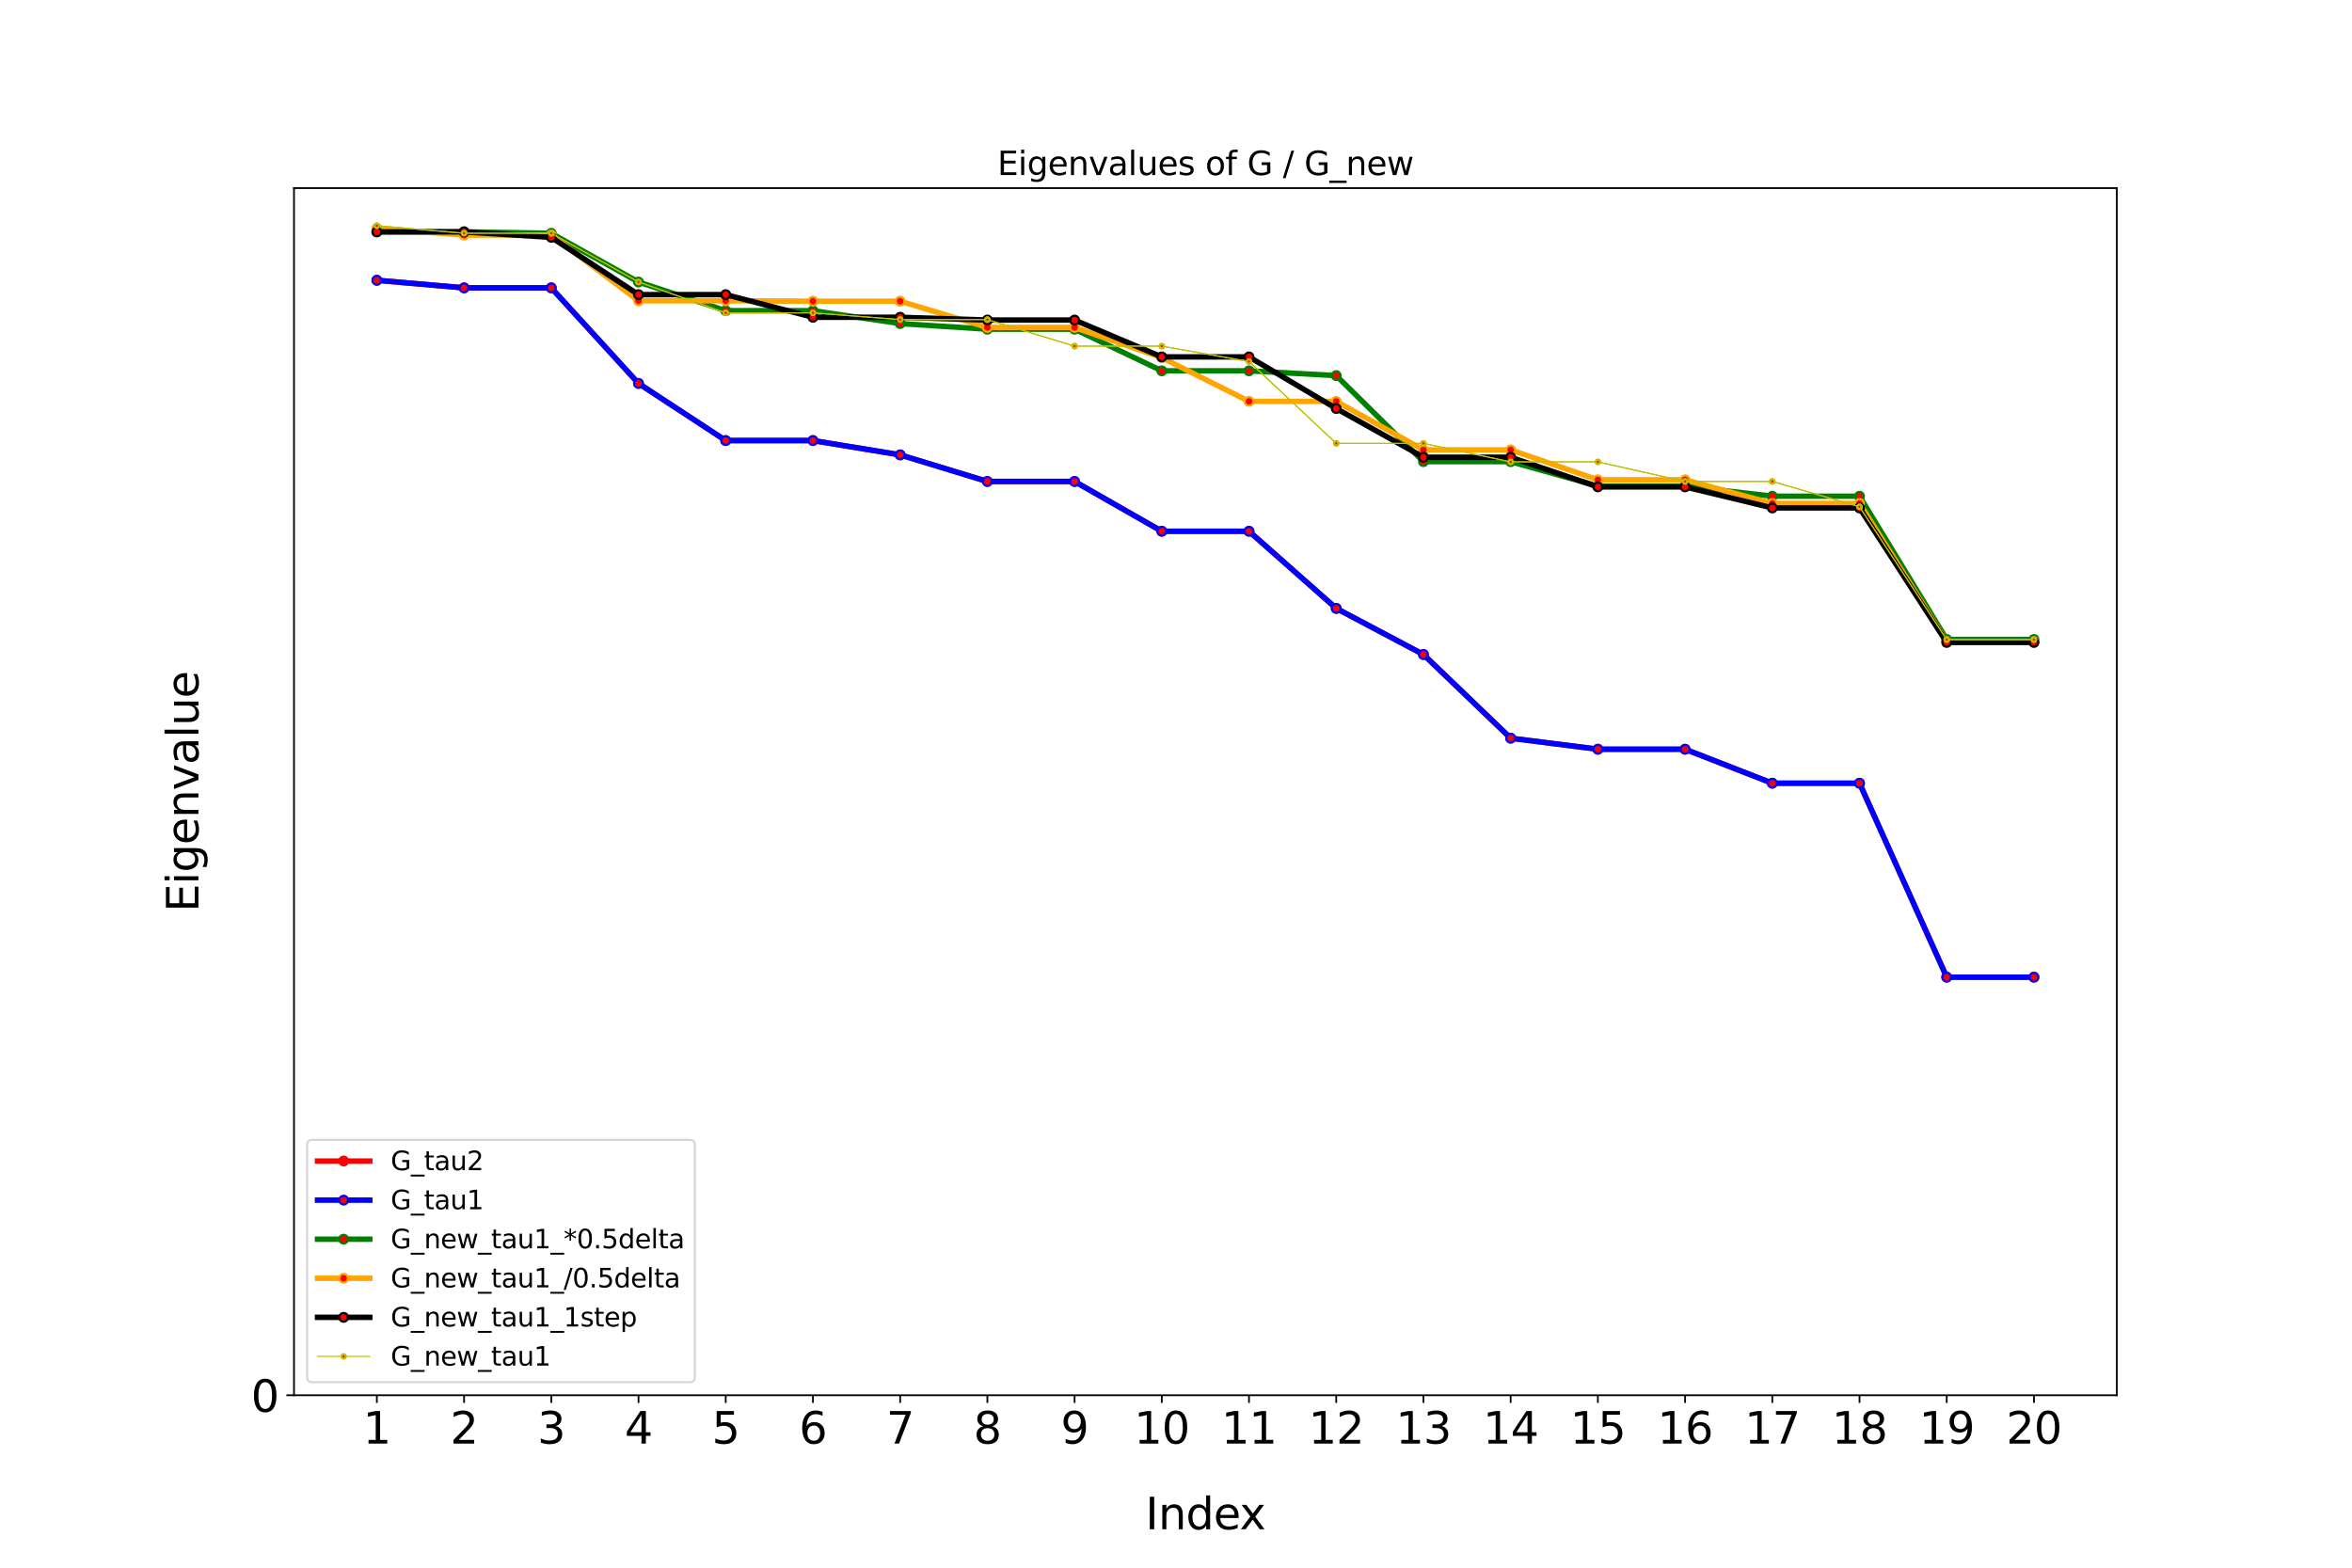 <?xml version="1.0" encoding="utf-8" standalone="no"?>
<!DOCTYPE svg PUBLIC "-//W3C//DTD SVG 1.1//EN"
  "http://www.w3.org/Graphics/SVG/1.1/DTD/svg11.dtd">
<svg xmlns:xlink="http://www.w3.org/1999/xlink" width="1080pt" height="720pt" viewBox="0 0 1080 720" xmlns="http://www.w3.org/2000/svg" version="1.1">
 <defs>
  <style type="text/css">*{stroke-linejoin: round; stroke-linecap: butt}</style>
 </defs>
 <g id="figure_1">
  <g id="patch_1">
   <path d="M 0 720 
L 1080 720 
L 1080 0 
L 0 0 
z
" style="fill: #ffffff"/>
  </g>
  <g id="axes_1">
   <g id="patch_2">
    <path d="M 135 640.8 
L 972 640.8 
L 972 86.4 
L 135 86.4 
z
" style="fill: #ffffff"/>
   </g>
   <g id="matplotlib.axis_1">
    <g id="xtick_1">
     <g id="line2d_1">
      <defs>
       <path id="mf10f085586" d="M 0 0 
L 0 3.5 
" style="stroke: #000000; stroke-width: 0.8"/>
      </defs>
      <g>
       <use xlink:href="#mf10f085586" x="173.045" y="640.8" style="stroke: #000000; stroke-width: 0.8"/>
      </g>
     </g>
     <g id="text_1">
      <!-- 1 -->
      <g transform="translate(166.683 662.997) scale(0.2 -0.2)">
       <defs>
        <path id="DejaVuSans-31" d="M 794 531 
L 1825 531 
L 1825 4091 
L 703 3866 
L 703 4441 
L 1819 4666 
L 2450 4666 
L 2450 531 
L 3481 531 
L 3481 0 
L 794 0 
L 794 531 
z
" transform="scale(0.016)"/>
       </defs>
       <use xlink:href="#DejaVuSans-31"/>
      </g>
     </g>
    </g>
    <g id="xtick_2">
     <g id="line2d_2">
      <g>
       <use xlink:href="#mf10f085586" x="213.093" y="640.8" style="stroke: #000000; stroke-width: 0.8"/>
      </g>
     </g>
     <g id="text_2">
      <!-- 2 -->
      <g transform="translate(206.731 662.997) scale(0.2 -0.2)">
       <defs>
        <path id="DejaVuSans-32" d="M 1228 531 
L 3431 531 
L 3431 0 
L 469 0 
L 469 531 
Q 828 903 1448 1529 
Q 2069 2156 2228 2338 
Q 2531 2678 2651 2914 
Q 2772 3150 2772 3378 
Q 2772 3750 2511 3984 
Q 2250 4219 1831 4219 
Q 1534 4219 1204 4116 
Q 875 4013 500 3803 
L 500 4441 
Q 881 4594 1212 4672 
Q 1544 4750 1819 4750 
Q 2544 4750 2975 4387 
Q 3406 4025 3406 3419 
Q 3406 3131 3298 2873 
Q 3191 2616 2906 2266 
Q 2828 2175 2409 1742 
Q 1991 1309 1228 531 
z
" transform="scale(0.016)"/>
       </defs>
       <use xlink:href="#DejaVuSans-32"/>
      </g>
     </g>
    </g>
    <g id="xtick_3">
     <g id="line2d_3">
      <g>
       <use xlink:href="#mf10f085586" x="253.141" y="640.8" style="stroke: #000000; stroke-width: 0.8"/>
      </g>
     </g>
     <g id="text_3">
      <!-- 3 -->
      <g transform="translate(246.779 662.997) scale(0.2 -0.2)">
       <defs>
        <path id="DejaVuSans-33" d="M 2597 2516 
Q 3050 2419 3304 2112 
Q 3559 1806 3559 1356 
Q 3559 666 3084 287 
Q 2609 -91 1734 -91 
Q 1441 -91 1130 -33 
Q 819 25 488 141 
L 488 750 
Q 750 597 1062 519 
Q 1375 441 1716 441 
Q 2309 441 2620 675 
Q 2931 909 2931 1356 
Q 2931 1769 2642 2001 
Q 2353 2234 1838 2234 
L 1294 2234 
L 1294 2753 
L 1863 2753 
Q 2328 2753 2575 2939 
Q 2822 3125 2822 3475 
Q 2822 3834 2567 4026 
Q 2313 4219 1838 4219 
Q 1578 4219 1281 4162 
Q 984 4106 628 3988 
L 628 4550 
Q 988 4650 1302 4700 
Q 1616 4750 1894 4750 
Q 2613 4750 3031 4423 
Q 3450 4097 3450 3541 
Q 3450 3153 3228 2886 
Q 3006 2619 2597 2516 
z
" transform="scale(0.016)"/>
       </defs>
       <use xlink:href="#DejaVuSans-33"/>
      </g>
     </g>
    </g>
    <g id="xtick_4">
     <g id="line2d_4">
      <g>
       <use xlink:href="#mf10f085586" x="293.189" y="640.8" style="stroke: #000000; stroke-width: 0.8"/>
      </g>
     </g>
     <g id="text_4">
      <!-- 4 -->
      <g transform="translate(286.826 662.997) scale(0.2 -0.2)">
       <defs>
        <path id="DejaVuSans-34" d="M 2419 4116 
L 825 1625 
L 2419 1625 
L 2419 4116 
z
M 2253 4666 
L 3047 4666 
L 3047 1625 
L 3713 1625 
L 3713 1100 
L 3047 1100 
L 3047 0 
L 2419 0 
L 2419 1100 
L 313 1100 
L 313 1709 
L 2253 4666 
z
" transform="scale(0.016)"/>
       </defs>
       <use xlink:href="#DejaVuSans-34"/>
      </g>
     </g>
    </g>
    <g id="xtick_5">
     <g id="line2d_5">
      <g>
       <use xlink:href="#mf10f085586" x="333.237" y="640.8" style="stroke: #000000; stroke-width: 0.8"/>
      </g>
     </g>
     <g id="text_5">
      <!-- 5 -->
      <g transform="translate(326.874 662.997) scale(0.2 -0.2)">
       <defs>
        <path id="DejaVuSans-35" d="M 691 4666 
L 3169 4666 
L 3169 4134 
L 1269 4134 
L 1269 2991 
Q 1406 3038 1543 3061 
Q 1681 3084 1819 3084 
Q 2600 3084 3056 2656 
Q 3513 2228 3513 1497 
Q 3513 744 3044 326 
Q 2575 -91 1722 -91 
Q 1428 -91 1123 -41 
Q 819 9 494 109 
L 494 744 
Q 775 591 1075 516 
Q 1375 441 1709 441 
Q 2250 441 2565 725 
Q 2881 1009 2881 1497 
Q 2881 1984 2565 2268 
Q 2250 2553 1709 2553 
Q 1456 2553 1204 2497 
Q 953 2441 691 2322 
L 691 4666 
z
" transform="scale(0.016)"/>
       </defs>
       <use xlink:href="#DejaVuSans-35"/>
      </g>
     </g>
    </g>
    <g id="xtick_6">
     <g id="line2d_6">
      <g>
       <use xlink:href="#mf10f085586" x="373.285" y="640.8" style="stroke: #000000; stroke-width: 0.8"/>
      </g>
     </g>
     <g id="text_6">
      <!-- 6 -->
      <g transform="translate(366.922 662.997) scale(0.2 -0.2)">
       <defs>
        <path id="DejaVuSans-36" d="M 2113 2584 
Q 1688 2584 1439 2293 
Q 1191 2003 1191 1497 
Q 1191 994 1439 701 
Q 1688 409 2113 409 
Q 2538 409 2786 701 
Q 3034 994 3034 1497 
Q 3034 2003 2786 2293 
Q 2538 2584 2113 2584 
z
M 3366 4563 
L 3366 3988 
Q 3128 4100 2886 4159 
Q 2644 4219 2406 4219 
Q 1781 4219 1451 3797 
Q 1122 3375 1075 2522 
Q 1259 2794 1537 2939 
Q 1816 3084 2150 3084 
Q 2853 3084 3261 2657 
Q 3669 2231 3669 1497 
Q 3669 778 3244 343 
Q 2819 -91 2113 -91 
Q 1303 -91 875 529 
Q 447 1150 447 2328 
Q 447 3434 972 4092 
Q 1497 4750 2381 4750 
Q 2619 4750 2861 4703 
Q 3103 4656 3366 4563 
z
" transform="scale(0.016)"/>
       </defs>
       <use xlink:href="#DejaVuSans-36"/>
      </g>
     </g>
    </g>
    <g id="xtick_7">
     <g id="line2d_7">
      <g>
       <use xlink:href="#mf10f085586" x="413.333" y="640.8" style="stroke: #000000; stroke-width: 0.8"/>
      </g>
     </g>
     <g id="text_7">
      <!-- 7 -->
      <g transform="translate(406.97 662.997) scale(0.2 -0.2)">
       <defs>
        <path id="DejaVuSans-37" d="M 525 4666 
L 3525 4666 
L 3525 4397 
L 1831 0 
L 1172 0 
L 2766 4134 
L 525 4134 
L 525 4666 
z
" transform="scale(0.016)"/>
       </defs>
       <use xlink:href="#DejaVuSans-37"/>
      </g>
     </g>
    </g>
    <g id="xtick_8">
     <g id="line2d_8">
      <g>
       <use xlink:href="#mf10f085586" x="453.38" y="640.8" style="stroke: #000000; stroke-width: 0.8"/>
      </g>
     </g>
     <g id="text_8">
      <!-- 8 -->
      <g transform="translate(447.018 662.997) scale(0.2 -0.2)">
       <defs>
        <path id="DejaVuSans-38" d="M 2034 2216 
Q 1584 2216 1326 1975 
Q 1069 1734 1069 1313 
Q 1069 891 1326 650 
Q 1584 409 2034 409 
Q 2484 409 2743 651 
Q 3003 894 3003 1313 
Q 3003 1734 2745 1975 
Q 2488 2216 2034 2216 
z
M 1403 2484 
Q 997 2584 770 2862 
Q 544 3141 544 3541 
Q 544 4100 942 4425 
Q 1341 4750 2034 4750 
Q 2731 4750 3128 4425 
Q 3525 4100 3525 3541 
Q 3525 3141 3298 2862 
Q 3072 2584 2669 2484 
Q 3125 2378 3379 2068 
Q 3634 1759 3634 1313 
Q 3634 634 3220 271 
Q 2806 -91 2034 -91 
Q 1263 -91 848 271 
Q 434 634 434 1313 
Q 434 1759 690 2068 
Q 947 2378 1403 2484 
z
M 1172 3481 
Q 1172 3119 1398 2916 
Q 1625 2713 2034 2713 
Q 2441 2713 2670 2916 
Q 2900 3119 2900 3481 
Q 2900 3844 2670 4047 
Q 2441 4250 2034 4250 
Q 1625 4250 1398 4047 
Q 1172 3844 1172 3481 
z
" transform="scale(0.016)"/>
       </defs>
       <use xlink:href="#DejaVuSans-38"/>
      </g>
     </g>
    </g>
    <g id="xtick_9">
     <g id="line2d_9">
      <g>
       <use xlink:href="#mf10f085586" x="493.428" y="640.8" style="stroke: #000000; stroke-width: 0.8"/>
      </g>
     </g>
     <g id="text_9">
      <!-- 9 -->
      <g transform="translate(487.066 662.997) scale(0.2 -0.2)">
       <defs>
        <path id="DejaVuSans-39" d="M 703 97 
L 703 672 
Q 941 559 1184 500 
Q 1428 441 1663 441 
Q 2288 441 2617 861 
Q 2947 1281 2994 2138 
Q 2813 1869 2534 1725 
Q 2256 1581 1919 1581 
Q 1219 1581 811 2004 
Q 403 2428 403 3163 
Q 403 3881 828 4315 
Q 1253 4750 1959 4750 
Q 2769 4750 3195 4129 
Q 3622 3509 3622 2328 
Q 3622 1225 3098 567 
Q 2575 -91 1691 -91 
Q 1453 -91 1209 -44 
Q 966 3 703 97 
z
M 1959 2075 
Q 2384 2075 2632 2365 
Q 2881 2656 2881 3163 
Q 2881 3666 2632 3958 
Q 2384 4250 1959 4250 
Q 1534 4250 1286 3958 
Q 1038 3666 1038 3163 
Q 1038 2656 1286 2365 
Q 1534 2075 1959 2075 
z
" transform="scale(0.016)"/>
       </defs>
       <use xlink:href="#DejaVuSans-39"/>
      </g>
     </g>
    </g>
    <g id="xtick_10">
     <g id="line2d_10">
      <g>
       <use xlink:href="#mf10f085586" x="533.476" y="640.8" style="stroke: #000000; stroke-width: 0.8"/>
      </g>
     </g>
     <g id="text_10">
      <!-- 10 -->
      <g transform="translate(520.751 662.997) scale(0.2 -0.2)">
       <defs>
        <path id="DejaVuSans-30" d="M 2034 4250 
Q 1547 4250 1301 3770 
Q 1056 3291 1056 2328 
Q 1056 1369 1301 889 
Q 1547 409 2034 409 
Q 2525 409 2770 889 
Q 3016 1369 3016 2328 
Q 3016 3291 2770 3770 
Q 2525 4250 2034 4250 
z
M 2034 4750 
Q 2819 4750 3233 4129 
Q 3647 3509 3647 2328 
Q 3647 1150 3233 529 
Q 2819 -91 2034 -91 
Q 1250 -91 836 529 
Q 422 1150 422 2328 
Q 422 3509 836 4129 
Q 1250 4750 2034 4750 
z
" transform="scale(0.016)"/>
       </defs>
       <use xlink:href="#DejaVuSans-31"/>
       <use xlink:href="#DejaVuSans-30" x="63.623"/>
      </g>
     </g>
    </g>
    <g id="xtick_11">
     <g id="line2d_11">
      <g>
       <use xlink:href="#mf10f085586" x="573.524" y="640.8" style="stroke: #000000; stroke-width: 0.8"/>
      </g>
     </g>
     <g id="text_11">
      <!-- 11 -->
      <g transform="translate(560.799 662.997) scale(0.2 -0.2)">
       <use xlink:href="#DejaVuSans-31"/>
       <use xlink:href="#DejaVuSans-31" x="63.623"/>
      </g>
     </g>
    </g>
    <g id="xtick_12">
     <g id="line2d_12">
      <g>
       <use xlink:href="#mf10f085586" x="613.572" y="640.8" style="stroke: #000000; stroke-width: 0.8"/>
      </g>
     </g>
     <g id="text_12">
      <!-- 12 -->
      <g transform="translate(600.847 662.997) scale(0.2 -0.2)">
       <use xlink:href="#DejaVuSans-31"/>
       <use xlink:href="#DejaVuSans-32" x="63.623"/>
      </g>
     </g>
    </g>
    <g id="xtick_13">
     <g id="line2d_13">
      <g>
       <use xlink:href="#mf10f085586" x="653.62" y="640.8" style="stroke: #000000; stroke-width: 0.8"/>
      </g>
     </g>
     <g id="text_13">
      <!-- 13 -->
      <g transform="translate(640.895 662.997) scale(0.2 -0.2)">
       <use xlink:href="#DejaVuSans-31"/>
       <use xlink:href="#DejaVuSans-33" x="63.623"/>
      </g>
     </g>
    </g>
    <g id="xtick_14">
     <g id="line2d_14">
      <g>
       <use xlink:href="#mf10f085586" x="693.667" y="640.8" style="stroke: #000000; stroke-width: 0.8"/>
      </g>
     </g>
     <g id="text_14">
      <!-- 14 -->
      <g transform="translate(680.942 662.997) scale(0.2 -0.2)">
       <use xlink:href="#DejaVuSans-31"/>
       <use xlink:href="#DejaVuSans-34" x="63.623"/>
      </g>
     </g>
    </g>
    <g id="xtick_15">
     <g id="line2d_15">
      <g>
       <use xlink:href="#mf10f085586" x="733.715" y="640.8" style="stroke: #000000; stroke-width: 0.8"/>
      </g>
     </g>
     <g id="text_15">
      <!-- 15 -->
      <g transform="translate(720.99 662.997) scale(0.2 -0.2)">
       <use xlink:href="#DejaVuSans-31"/>
       <use xlink:href="#DejaVuSans-35" x="63.623"/>
      </g>
     </g>
    </g>
    <g id="xtick_16">
     <g id="line2d_16">
      <g>
       <use xlink:href="#mf10f085586" x="773.763" y="640.8" style="stroke: #000000; stroke-width: 0.8"/>
      </g>
     </g>
     <g id="text_16">
      <!-- 16 -->
      <g transform="translate(761.038 662.997) scale(0.2 -0.2)">
       <use xlink:href="#DejaVuSans-31"/>
       <use xlink:href="#DejaVuSans-36" x="63.623"/>
      </g>
     </g>
    </g>
    <g id="xtick_17">
     <g id="line2d_17">
      <g>
       <use xlink:href="#mf10f085586" x="813.811" y="640.8" style="stroke: #000000; stroke-width: 0.8"/>
      </g>
     </g>
     <g id="text_17">
      <!-- 17 -->
      <g transform="translate(801.086 662.997) scale(0.2 -0.2)">
       <use xlink:href="#DejaVuSans-31"/>
       <use xlink:href="#DejaVuSans-37" x="63.623"/>
      </g>
     </g>
    </g>
    <g id="xtick_18">
     <g id="line2d_18">
      <g>
       <use xlink:href="#mf10f085586" x="853.859" y="640.8" style="stroke: #000000; stroke-width: 0.8"/>
      </g>
     </g>
     <g id="text_18">
      <!-- 18 -->
      <g transform="translate(841.134 662.997) scale(0.2 -0.2)">
       <use xlink:href="#DejaVuSans-31"/>
       <use xlink:href="#DejaVuSans-38" x="63.623"/>
      </g>
     </g>
    </g>
    <g id="xtick_19">
     <g id="line2d_19">
      <g>
       <use xlink:href="#mf10f085586" x="893.907" y="640.8" style="stroke: #000000; stroke-width: 0.8"/>
      </g>
     </g>
     <g id="text_19">
      <!-- 19 -->
      <g transform="translate(881.182 662.997) scale(0.2 -0.2)">
       <use xlink:href="#DejaVuSans-31"/>
       <use xlink:href="#DejaVuSans-39" x="63.623"/>
      </g>
     </g>
    </g>
    <g id="xtick_20">
     <g id="line2d_20">
      <g>
       <use xlink:href="#mf10f085586" x="933.955" y="640.8" style="stroke: #000000; stroke-width: 0.8"/>
      </g>
     </g>
     <g id="text_20">
      <!-- 20 -->
      <g transform="translate(921.23 662.997) scale(0.2 -0.2)">
       <use xlink:href="#DejaVuSans-32"/>
       <use xlink:href="#DejaVuSans-30" x="63.623"/>
      </g>
     </g>
    </g>
    <g id="text_21">
     <!-- Index -->
     <g transform="translate(525.967 702.353) scale(0.2 -0.2)">
      <defs>
       <path id="DejaVuSans-49" d="M 628 4666 
L 1259 4666 
L 1259 0 
L 628 0 
L 628 4666 
z
" transform="scale(0.016)"/>
       <path id="DejaVuSans-6e" d="M 3513 2113 
L 3513 0 
L 2938 0 
L 2938 2094 
Q 2938 2591 2744 2837 
Q 2550 3084 2163 3084 
Q 1697 3084 1428 2787 
Q 1159 2491 1159 1978 
L 1159 0 
L 581 0 
L 581 3500 
L 1159 3500 
L 1159 2956 
Q 1366 3272 1645 3428 
Q 1925 3584 2291 3584 
Q 2894 3584 3203 3211 
Q 3513 2838 3513 2113 
z
" transform="scale(0.016)"/>
       <path id="DejaVuSans-64" d="M 2906 2969 
L 2906 4863 
L 3481 4863 
L 3481 0 
L 2906 0 
L 2906 525 
Q 2725 213 2448 61 
Q 2172 -91 1784 -91 
Q 1150 -91 751 415 
Q 353 922 353 1747 
Q 353 2572 751 3078 
Q 1150 3584 1784 3584 
Q 2172 3584 2448 3432 
Q 2725 3281 2906 2969 
z
M 947 1747 
Q 947 1113 1208 752 
Q 1469 391 1925 391 
Q 2381 391 2643 752 
Q 2906 1113 2906 1747 
Q 2906 2381 2643 2742 
Q 2381 3103 1925 3103 
Q 1469 3103 1208 2742 
Q 947 2381 947 1747 
z
" transform="scale(0.016)"/>
       <path id="DejaVuSans-65" d="M 3597 1894 
L 3597 1613 
L 953 1613 
Q 991 1019 1311 708 
Q 1631 397 2203 397 
Q 2534 397 2845 478 
Q 3156 559 3463 722 
L 3463 178 
Q 3153 47 2828 -22 
Q 2503 -91 2169 -91 
Q 1331 -91 842 396 
Q 353 884 353 1716 
Q 353 2575 817 3079 
Q 1281 3584 2069 3584 
Q 2775 3584 3186 3129 
Q 3597 2675 3597 1894 
z
M 3022 2063 
Q 3016 2534 2758 2815 
Q 2500 3097 2075 3097 
Q 1594 3097 1305 2825 
Q 1016 2553 972 2059 
L 3022 2063 
z
" transform="scale(0.016)"/>
       <path id="DejaVuSans-78" d="M 3513 3500 
L 2247 1797 
L 3578 0 
L 2900 0 
L 1881 1375 
L 863 0 
L 184 0 
L 1544 1831 
L 300 3500 
L 978 3500 
L 1906 2253 
L 2834 3500 
L 3513 3500 
z
" transform="scale(0.016)"/>
      </defs>
      <use xlink:href="#DejaVuSans-49"/>
      <use xlink:href="#DejaVuSans-6e" x="29.492"/>
      <use xlink:href="#DejaVuSans-64" x="92.871"/>
      <use xlink:href="#DejaVuSans-65" x="156.348"/>
      <use xlink:href="#DejaVuSans-78" x="216.121"/>
     </g>
    </g>
   </g>
   <g id="matplotlib.axis_2">
    <g id="ytick_1">
     <g id="line2d_21">
      <defs>
       <path id="m5470f0fba8" d="M 0 0 
L -3.5 0 
" style="stroke: #000000; stroke-width: 0.8"/>
      </defs>
      <g>
       <use xlink:href="#m5470f0fba8" x="135" y="640.8" style="stroke: #000000; stroke-width: 0.8"/>
      </g>
     </g>
     <g id="text_22">
      <!-- 0 -->
      <g transform="translate(115.275 648.398) scale(0.2 -0.2)">
       <use xlink:href="#DejaVuSans-30"/>
      </g>
     </g>
    </g>
    <g id="text_23">
     <!-- Eigenvalue -->
     <g transform="translate(91.116 418.852) rotate(-90) scale(0.2 -0.2)">
      <defs>
       <path id="DejaVuSans-45" d="M 628 4666 
L 3578 4666 
L 3578 4134 
L 1259 4134 
L 1259 2753 
L 3481 2753 
L 3481 2222 
L 1259 2222 
L 1259 531 
L 3634 531 
L 3634 0 
L 628 0 
L 628 4666 
z
" transform="scale(0.016)"/>
       <path id="DejaVuSans-69" d="M 603 3500 
L 1178 3500 
L 1178 0 
L 603 0 
L 603 3500 
z
M 603 4863 
L 1178 4863 
L 1178 4134 
L 603 4134 
L 603 4863 
z
" transform="scale(0.016)"/>
       <path id="DejaVuSans-67" d="M 2906 1791 
Q 2906 2416 2648 2759 
Q 2391 3103 1925 3103 
Q 1463 3103 1205 2759 
Q 947 2416 947 1791 
Q 947 1169 1205 825 
Q 1463 481 1925 481 
Q 2391 481 2648 825 
Q 2906 1169 2906 1791 
z
M 3481 434 
Q 3481 -459 3084 -895 
Q 2688 -1331 1869 -1331 
Q 1566 -1331 1297 -1286 
Q 1028 -1241 775 -1147 
L 775 -588 
Q 1028 -725 1275 -790 
Q 1522 -856 1778 -856 
Q 2344 -856 2625 -561 
Q 2906 -266 2906 331 
L 2906 616 
Q 2728 306 2450 153 
Q 2172 0 1784 0 
Q 1141 0 747 490 
Q 353 981 353 1791 
Q 353 2603 747 3093 
Q 1141 3584 1784 3584 
Q 2172 3584 2450 3431 
Q 2728 3278 2906 2969 
L 2906 3500 
L 3481 3500 
L 3481 434 
z
" transform="scale(0.016)"/>
       <path id="DejaVuSans-76" d="M 191 3500 
L 800 3500 
L 1894 563 
L 2988 3500 
L 3597 3500 
L 2284 0 
L 1503 0 
L 191 3500 
z
" transform="scale(0.016)"/>
       <path id="DejaVuSans-61" d="M 2194 1759 
Q 1497 1759 1228 1600 
Q 959 1441 959 1056 
Q 959 750 1161 570 
Q 1363 391 1709 391 
Q 2188 391 2477 730 
Q 2766 1069 2766 1631 
L 2766 1759 
L 2194 1759 
z
M 3341 1997 
L 3341 0 
L 2766 0 
L 2766 531 
Q 2569 213 2275 61 
Q 1981 -91 1556 -91 
Q 1019 -91 701 211 
Q 384 513 384 1019 
Q 384 1609 779 1909 
Q 1175 2209 1959 2209 
L 2766 2209 
L 2766 2266 
Q 2766 2663 2505 2880 
Q 2244 3097 1772 3097 
Q 1472 3097 1187 3025 
Q 903 2953 641 2809 
L 641 3341 
Q 956 3463 1253 3523 
Q 1550 3584 1831 3584 
Q 2591 3584 2966 3190 
Q 3341 2797 3341 1997 
z
" transform="scale(0.016)"/>
       <path id="DejaVuSans-6c" d="M 603 4863 
L 1178 4863 
L 1178 0 
L 603 0 
L 603 4863 
z
" transform="scale(0.016)"/>
       <path id="DejaVuSans-75" d="M 544 1381 
L 544 3500 
L 1119 3500 
L 1119 1403 
Q 1119 906 1312 657 
Q 1506 409 1894 409 
Q 2359 409 2629 706 
Q 2900 1003 2900 1516 
L 2900 3500 
L 3475 3500 
L 3475 0 
L 2900 0 
L 2900 538 
Q 2691 219 2414 64 
Q 2138 -91 1772 -91 
Q 1169 -91 856 284 
Q 544 659 544 1381 
z
M 1991 3584 
L 1991 3584 
z
" transform="scale(0.016)"/>
      </defs>
      <use xlink:href="#DejaVuSans-45"/>
      <use xlink:href="#DejaVuSans-69" x="63.184"/>
      <use xlink:href="#DejaVuSans-67" x="90.967"/>
      <use xlink:href="#DejaVuSans-65" x="154.443"/>
      <use xlink:href="#DejaVuSans-6e" x="215.967"/>
      <use xlink:href="#DejaVuSans-76" x="279.346"/>
      <use xlink:href="#DejaVuSans-61" x="338.525"/>
      <use xlink:href="#DejaVuSans-6c" x="399.805"/>
      <use xlink:href="#DejaVuSans-75" x="427.588"/>
      <use xlink:href="#DejaVuSans-65" x="490.967"/>
     </g>
    </g>
   </g>
   <g id="line2d_22">
    <path d="M 173.045 128.726 
L 213.093 132.208 
L 253.141 132.208 
L 293.189 176.089 
L 333.237 202.337 
L 373.285 202.337 
L 413.333 208.912 
L 453.38 221.123 
L 493.428 221.123 
L 533.476 243.992 
L 573.524 243.992 
L 613.572 279.415 
L 653.62 300.588 
L 693.667 339.025 
L 733.715 344.101 
L 773.763 344.101 
L 813.811 359.711 
L 853.859 359.711 
L 893.907 448.792 
L 933.955 448.792 
" clip-path="url(#p941b8d2e1e)" style="fill: none; stroke: #ff0000; stroke-width: 2.5; stroke-linecap: square"/>
    <defs>
     <path id="mb91a849baa" d="M 0 2 
C 0.53 2 1.039 1.789 1.414 1.414 
C 1.789 1.039 2 0.53 2 0 
C 2 -0.53 1.789 -1.039 1.414 -1.414 
C 1.039 -1.789 0.53 -2 0 -2 
C -0.53 -2 -1.039 -1.789 -1.414 -1.414 
C -1.789 -1.039 -2 -0.53 -2 0 
C -2 0.53 -1.789 1.039 -1.414 1.414 
C -1.039 1.789 -0.53 2 0 2 
z
" style="stroke: #ff0000"/>
    </defs>
    <g clip-path="url(#p941b8d2e1e)">
     <use xlink:href="#mb91a849baa" x="173.045" y="128.726" style="fill: #ff0000; stroke: #ff0000"/>
     <use xlink:href="#mb91a849baa" x="213.093" y="132.208" style="fill: #ff0000; stroke: #ff0000"/>
     <use xlink:href="#mb91a849baa" x="253.141" y="132.208" style="fill: #ff0000; stroke: #ff0000"/>
     <use xlink:href="#mb91a849baa" x="293.189" y="176.089" style="fill: #ff0000; stroke: #ff0000"/>
     <use xlink:href="#mb91a849baa" x="333.237" y="202.337" style="fill: #ff0000; stroke: #ff0000"/>
     <use xlink:href="#mb91a849baa" x="373.285" y="202.337" style="fill: #ff0000; stroke: #ff0000"/>
     <use xlink:href="#mb91a849baa" x="413.333" y="208.912" style="fill: #ff0000; stroke: #ff0000"/>
     <use xlink:href="#mb91a849baa" x="453.38" y="221.123" style="fill: #ff0000; stroke: #ff0000"/>
     <use xlink:href="#mb91a849baa" x="493.428" y="221.123" style="fill: #ff0000; stroke: #ff0000"/>
     <use xlink:href="#mb91a849baa" x="533.476" y="243.992" style="fill: #ff0000; stroke: #ff0000"/>
     <use xlink:href="#mb91a849baa" x="573.524" y="243.992" style="fill: #ff0000; stroke: #ff0000"/>
     <use xlink:href="#mb91a849baa" x="613.572" y="279.415" style="fill: #ff0000; stroke: #ff0000"/>
     <use xlink:href="#mb91a849baa" x="653.62" y="300.588" style="fill: #ff0000; stroke: #ff0000"/>
     <use xlink:href="#mb91a849baa" x="693.667" y="339.025" style="fill: #ff0000; stroke: #ff0000"/>
     <use xlink:href="#mb91a849baa" x="733.715" y="344.101" style="fill: #ff0000; stroke: #ff0000"/>
     <use xlink:href="#mb91a849baa" x="773.763" y="344.101" style="fill: #ff0000; stroke: #ff0000"/>
     <use xlink:href="#mb91a849baa" x="813.811" y="359.711" style="fill: #ff0000; stroke: #ff0000"/>
     <use xlink:href="#mb91a849baa" x="853.859" y="359.711" style="fill: #ff0000; stroke: #ff0000"/>
     <use xlink:href="#mb91a849baa" x="893.907" y="448.792" style="fill: #ff0000; stroke: #ff0000"/>
     <use xlink:href="#mb91a849baa" x="933.955" y="448.792" style="fill: #ff0000; stroke: #ff0000"/>
    </g>
   </g>
   <g id="line2d_23">
    <path d="M 173.045 128.726 
L 213.093 132.208 
L 253.141 132.208 
L 293.189 176.089 
L 333.237 202.337 
L 373.285 202.337 
L 413.333 208.912 
L 453.38 221.123 
L 493.428 221.123 
L 533.476 243.992 
L 573.524 243.992 
L 613.572 279.415 
L 653.62 300.588 
L 693.667 339.025 
L 733.715 344.101 
L 773.763 344.101 
L 813.811 359.711 
L 853.859 359.711 
L 893.907 448.792 
L 933.955 448.792 
" clip-path="url(#p941b8d2e1e)" style="fill: none; stroke: #0000ff; stroke-width: 2.5; stroke-linecap: square"/>
    <defs>
     <path id="m57f999bb8f" d="M 0 2 
C 0.53 2 1.039 1.789 1.414 1.414 
C 1.789 1.039 2 0.53 2 0 
C 2 -0.53 1.789 -1.039 1.414 -1.414 
C 1.039 -1.789 0.53 -2 0 -2 
C -0.53 -2 -1.039 -1.789 -1.414 -1.414 
C -1.789 -1.039 -2 -0.53 -2 0 
C -2 0.53 -1.789 1.039 -1.414 1.414 
C -1.039 1.789 -0.53 2 0 2 
z
" style="stroke: #0000ff"/>
    </defs>
    <g clip-path="url(#p941b8d2e1e)">
     <use xlink:href="#m57f999bb8f" x="173.045" y="128.726" style="fill: #ff0000; stroke: #0000ff"/>
     <use xlink:href="#m57f999bb8f" x="213.093" y="132.208" style="fill: #ff0000; stroke: #0000ff"/>
     <use xlink:href="#m57f999bb8f" x="253.141" y="132.208" style="fill: #ff0000; stroke: #0000ff"/>
     <use xlink:href="#m57f999bb8f" x="293.189" y="176.089" style="fill: #ff0000; stroke: #0000ff"/>
     <use xlink:href="#m57f999bb8f" x="333.237" y="202.337" style="fill: #ff0000; stroke: #0000ff"/>
     <use xlink:href="#m57f999bb8f" x="373.285" y="202.337" style="fill: #ff0000; stroke: #0000ff"/>
     <use xlink:href="#m57f999bb8f" x="413.333" y="208.912" style="fill: #ff0000; stroke: #0000ff"/>
     <use xlink:href="#m57f999bb8f" x="453.38" y="221.123" style="fill: #ff0000; stroke: #0000ff"/>
     <use xlink:href="#m57f999bb8f" x="493.428" y="221.123" style="fill: #ff0000; stroke: #0000ff"/>
     <use xlink:href="#m57f999bb8f" x="533.476" y="243.992" style="fill: #ff0000; stroke: #0000ff"/>
     <use xlink:href="#m57f999bb8f" x="573.524" y="243.992" style="fill: #ff0000; stroke: #0000ff"/>
     <use xlink:href="#m57f999bb8f" x="613.572" y="279.415" style="fill: #ff0000; stroke: #0000ff"/>
     <use xlink:href="#m57f999bb8f" x="653.62" y="300.588" style="fill: #ff0000; stroke: #0000ff"/>
     <use xlink:href="#m57f999bb8f" x="693.667" y="339.025" style="fill: #ff0000; stroke: #0000ff"/>
     <use xlink:href="#m57f999bb8f" x="733.715" y="344.101" style="fill: #ff0000; stroke: #0000ff"/>
     <use xlink:href="#m57f999bb8f" x="773.763" y="344.101" style="fill: #ff0000; stroke: #0000ff"/>
     <use xlink:href="#m57f999bb8f" x="813.811" y="359.711" style="fill: #ff0000; stroke: #0000ff"/>
     <use xlink:href="#m57f999bb8f" x="853.859" y="359.711" style="fill: #ff0000; stroke: #0000ff"/>
     <use xlink:href="#m57f999bb8f" x="893.907" y="448.792" style="fill: #ff0000; stroke: #0000ff"/>
     <use xlink:href="#m57f999bb8f" x="933.955" y="448.792" style="fill: #ff0000; stroke: #0000ff"/>
    </g>
   </g>
   <g id="line2d_24">
    <path d="M 173.045 106.459 
L 213.093 106.459 
L 253.141 107.15 
L 293.189 129.526 
L 333.237 142.679 
L 373.285 142.679 
L 413.333 148.614 
L 453.38 151.188 
L 493.428 151.188 
L 533.476 170.318 
L 573.524 170.318 
L 613.572 172.504 
L 653.62 212.028 
L 693.667 212.028 
L 733.715 223.239 
L 773.763 223.239 
L 813.811 227.894 
L 853.859 227.894 
L 893.907 293.679 
L 933.955 293.679 
" clip-path="url(#p941b8d2e1e)" style="fill: none; stroke: #008000; stroke-width: 2.5; stroke-linecap: square"/>
    <defs>
     <path id="ma10398f0bc" d="M 0 2 
C 0.53 2 1.039 1.789 1.414 1.414 
C 1.789 1.039 2 0.53 2 0 
C 2 -0.53 1.789 -1.039 1.414 -1.414 
C 1.039 -1.789 0.53 -2 0 -2 
C -0.53 -2 -1.039 -1.789 -1.414 -1.414 
C -1.789 -1.039 -2 -0.53 -2 0 
C -2 0.53 -1.789 1.039 -1.414 1.414 
C -1.039 1.789 -0.53 2 0 2 
z
" style="stroke: #008000"/>
    </defs>
    <g clip-path="url(#p941b8d2e1e)">
     <use xlink:href="#ma10398f0bc" x="173.045" y="106.459" style="fill: #ff0000; stroke: #008000"/>
     <use xlink:href="#ma10398f0bc" x="213.093" y="106.459" style="fill: #ff0000; stroke: #008000"/>
     <use xlink:href="#ma10398f0bc" x="253.141" y="107.15" style="fill: #ff0000; stroke: #008000"/>
     <use xlink:href="#ma10398f0bc" x="293.189" y="129.526" style="fill: #ff0000; stroke: #008000"/>
     <use xlink:href="#ma10398f0bc" x="333.237" y="142.679" style="fill: #ff0000; stroke: #008000"/>
     <use xlink:href="#ma10398f0bc" x="373.285" y="142.679" style="fill: #ff0000; stroke: #008000"/>
     <use xlink:href="#ma10398f0bc" x="413.333" y="148.614" style="fill: #ff0000; stroke: #008000"/>
     <use xlink:href="#ma10398f0bc" x="453.38" y="151.188" style="fill: #ff0000; stroke: #008000"/>
     <use xlink:href="#ma10398f0bc" x="493.428" y="151.188" style="fill: #ff0000; stroke: #008000"/>
     <use xlink:href="#ma10398f0bc" x="533.476" y="170.318" style="fill: #ff0000; stroke: #008000"/>
     <use xlink:href="#ma10398f0bc" x="573.524" y="170.318" style="fill: #ff0000; stroke: #008000"/>
     <use xlink:href="#ma10398f0bc" x="613.572" y="172.504" style="fill: #ff0000; stroke: #008000"/>
     <use xlink:href="#ma10398f0bc" x="653.62" y="212.028" style="fill: #ff0000; stroke: #008000"/>
     <use xlink:href="#ma10398f0bc" x="693.667" y="212.028" style="fill: #ff0000; stroke: #008000"/>
     <use xlink:href="#ma10398f0bc" x="733.715" y="223.239" style="fill: #ff0000; stroke: #008000"/>
     <use xlink:href="#ma10398f0bc" x="773.763" y="223.239" style="fill: #ff0000; stroke: #008000"/>
     <use xlink:href="#ma10398f0bc" x="813.811" y="227.894" style="fill: #ff0000; stroke: #008000"/>
     <use xlink:href="#ma10398f0bc" x="853.859" y="227.894" style="fill: #ff0000; stroke: #008000"/>
     <use xlink:href="#ma10398f0bc" x="893.907" y="293.679" style="fill: #ff0000; stroke: #008000"/>
     <use xlink:href="#ma10398f0bc" x="933.955" y="293.679" style="fill: #ff0000; stroke: #008000"/>
    </g>
   </g>
   <g id="line2d_25">
    <path d="M 173.045 104.878 
L 213.093 107.954 
L 253.141 107.954 
L 293.189 138.145 
L 333.237 138.145 
L 373.285 138.325 
L 413.333 138.325 
L 453.38 150.386 
L 493.428 150.386 
L 533.476 164.262 
L 573.524 184.339 
L 613.572 184.339 
L 653.62 206.615 
L 693.667 206.615 
L 733.715 220.366 
L 773.763 220.366 
L 813.811 231.222 
L 853.859 231.222 
L 893.907 294.745 
L 933.955 294.745 
" clip-path="url(#p941b8d2e1e)" style="fill: none; stroke: #ffa500; stroke-width: 2.5; stroke-linecap: square"/>
    <defs>
     <path id="m59594387f2" d="M 0 2 
C 0.53 2 1.039 1.789 1.414 1.414 
C 1.789 1.039 2 0.53 2 0 
C 2 -0.53 1.789 -1.039 1.414 -1.414 
C 1.039 -1.789 0.53 -2 0 -2 
C -0.53 -2 -1.039 -1.789 -1.414 -1.414 
C -1.789 -1.039 -2 -0.53 -2 0 
C -2 0.53 -1.789 1.039 -1.414 1.414 
C -1.039 1.789 -0.53 2 0 2 
z
" style="stroke: #ffa500"/>
    </defs>
    <g clip-path="url(#p941b8d2e1e)">
     <use xlink:href="#m59594387f2" x="173.045" y="104.878" style="fill: #ff0000; stroke: #ffa500"/>
     <use xlink:href="#m59594387f2" x="213.093" y="107.954" style="fill: #ff0000; stroke: #ffa500"/>
     <use xlink:href="#m59594387f2" x="253.141" y="107.954" style="fill: #ff0000; stroke: #ffa500"/>
     <use xlink:href="#m59594387f2" x="293.189" y="138.145" style="fill: #ff0000; stroke: #ffa500"/>
     <use xlink:href="#m59594387f2" x="333.237" y="138.145" style="fill: #ff0000; stroke: #ffa500"/>
     <use xlink:href="#m59594387f2" x="373.285" y="138.325" style="fill: #ff0000; stroke: #ffa500"/>
     <use xlink:href="#m59594387f2" x="413.333" y="138.325" style="fill: #ff0000; stroke: #ffa500"/>
     <use xlink:href="#m59594387f2" x="453.38" y="150.386" style="fill: #ff0000; stroke: #ffa500"/>
     <use xlink:href="#m59594387f2" x="493.428" y="150.386" style="fill: #ff0000; stroke: #ffa500"/>
     <use xlink:href="#m59594387f2" x="533.476" y="164.262" style="fill: #ff0000; stroke: #ffa500"/>
     <use xlink:href="#m59594387f2" x="573.524" y="184.339" style="fill: #ff0000; stroke: #ffa500"/>
     <use xlink:href="#m59594387f2" x="613.572" y="184.339" style="fill: #ff0000; stroke: #ffa500"/>
     <use xlink:href="#m59594387f2" x="653.62" y="206.615" style="fill: #ff0000; stroke: #ffa500"/>
     <use xlink:href="#m59594387f2" x="693.667" y="206.615" style="fill: #ff0000; stroke: #ffa500"/>
     <use xlink:href="#m59594387f2" x="733.715" y="220.366" style="fill: #ff0000; stroke: #ffa500"/>
     <use xlink:href="#m59594387f2" x="773.763" y="220.366" style="fill: #ff0000; stroke: #ffa500"/>
     <use xlink:href="#m59594387f2" x="813.811" y="231.222" style="fill: #ff0000; stroke: #ffa500"/>
     <use xlink:href="#m59594387f2" x="853.859" y="231.222" style="fill: #ff0000; stroke: #ffa500"/>
     <use xlink:href="#m59594387f2" x="893.907" y="294.745" style="fill: #ff0000; stroke: #ffa500"/>
     <use xlink:href="#m59594387f2" x="933.955" y="294.745" style="fill: #ff0000; stroke: #ffa500"/>
    </g>
   </g>
   <g id="line2d_26">
    <path d="M 173.045 106.496 
L 213.093 106.496 
L 253.141 109.011 
L 293.189 135.31 
L 333.237 135.31 
L 373.285 145.718 
L 413.333 145.718 
L 453.38 146.986 
L 493.428 146.986 
L 533.476 163.917 
L 573.524 163.917 
L 613.572 187.615 
L 653.62 209.988 
L 693.667 209.988 
L 733.715 223.607 
L 773.763 223.607 
L 813.811 233.279 
L 853.859 233.279 
L 893.907 295.057 
L 933.955 295.057 
" clip-path="url(#p941b8d2e1e)" style="fill: none; stroke: #000000; stroke-width: 2.5; stroke-linecap: square"/>
    <defs>
     <path id="m7bc6a52add" d="M 0 2 
C 0.53 2 1.039 1.789 1.414 1.414 
C 1.789 1.039 2 0.53 2 0 
C 2 -0.53 1.789 -1.039 1.414 -1.414 
C 1.039 -1.789 0.53 -2 0 -2 
C -0.53 -2 -1.039 -1.789 -1.414 -1.414 
C -1.789 -1.039 -2 -0.53 -2 0 
C -2 0.53 -1.789 1.039 -1.414 1.414 
C -1.039 1.789 -0.53 2 0 2 
z
" style="stroke: #000000"/>
    </defs>
    <g clip-path="url(#p941b8d2e1e)">
     <use xlink:href="#m7bc6a52add" x="173.045" y="106.496" style="fill: #ff0000; stroke: #000000"/>
     <use xlink:href="#m7bc6a52add" x="213.093" y="106.496" style="fill: #ff0000; stroke: #000000"/>
     <use xlink:href="#m7bc6a52add" x="253.141" y="109.011" style="fill: #ff0000; stroke: #000000"/>
     <use xlink:href="#m7bc6a52add" x="293.189" y="135.31" style="fill: #ff0000; stroke: #000000"/>
     <use xlink:href="#m7bc6a52add" x="333.237" y="135.31" style="fill: #ff0000; stroke: #000000"/>
     <use xlink:href="#m7bc6a52add" x="373.285" y="145.718" style="fill: #ff0000; stroke: #000000"/>
     <use xlink:href="#m7bc6a52add" x="413.333" y="145.718" style="fill: #ff0000; stroke: #000000"/>
     <use xlink:href="#m7bc6a52add" x="453.38" y="146.986" style="fill: #ff0000; stroke: #000000"/>
     <use xlink:href="#m7bc6a52add" x="493.428" y="146.986" style="fill: #ff0000; stroke: #000000"/>
     <use xlink:href="#m7bc6a52add" x="533.476" y="163.917" style="fill: #ff0000; stroke: #000000"/>
     <use xlink:href="#m7bc6a52add" x="573.524" y="163.917" style="fill: #ff0000; stroke: #000000"/>
     <use xlink:href="#m7bc6a52add" x="613.572" y="187.615" style="fill: #ff0000; stroke: #000000"/>
     <use xlink:href="#m7bc6a52add" x="653.62" y="209.988" style="fill: #ff0000; stroke: #000000"/>
     <use xlink:href="#m7bc6a52add" x="693.667" y="209.988" style="fill: #ff0000; stroke: #000000"/>
     <use xlink:href="#m7bc6a52add" x="733.715" y="223.607" style="fill: #ff0000; stroke: #000000"/>
     <use xlink:href="#m7bc6a52add" x="773.763" y="223.607" style="fill: #ff0000; stroke: #000000"/>
     <use xlink:href="#m7bc6a52add" x="813.811" y="233.279" style="fill: #ff0000; stroke: #000000"/>
     <use xlink:href="#m7bc6a52add" x="853.859" y="233.279" style="fill: #ff0000; stroke: #000000"/>
     <use xlink:href="#m7bc6a52add" x="893.907" y="295.057" style="fill: #ff0000; stroke: #000000"/>
     <use xlink:href="#m7bc6a52add" x="933.955" y="295.057" style="fill: #ff0000; stroke: #000000"/>
    </g>
   </g>
   <g id="line2d_27">
    <path d="M 173.045 103.657 
L 213.093 107.129 
L 253.141 107.129 
L 293.189 129.506 
L 333.237 143.688 
L 373.285 143.688 
L 413.333 146.785 
L 453.38 146.785 
L 493.428 158.971 
L 533.476 158.971 
L 573.524 166.055 
L 613.572 203.627 
L 653.62 203.627 
L 693.667 212.133 
L 733.715 212.133 
L 773.763 221.12 
L 813.811 221.12 
L 853.859 232.749 
L 893.907 293.761 
L 933.955 293.761 
" clip-path="url(#p941b8d2e1e)" style="fill: none; stroke: #bfbf00; stroke-width: 0.5; stroke-linecap: square"/>
    <defs>
     <path id="mab1b1a6346" d="M 0 1 
C 0.265 1 0.52 0.895 0.707 0.707 
C 0.895 0.52 1 0.265 1 0 
C 1 -0.265 0.895 -0.52 0.707 -0.707 
C 0.52 -0.895 0.265 -1 0 -1 
C -0.265 -1 -0.52 -0.895 -0.707 -0.707 
C -0.895 -0.52 -1 -0.265 -1 0 
C -1 0.265 -0.895 0.52 -0.707 0.707 
C -0.52 0.895 -0.265 1 0 1 
z
" style="stroke: #bfbf00"/>
    </defs>
    <g clip-path="url(#p941b8d2e1e)">
     <use xlink:href="#mab1b1a6346" x="173.045" y="103.657" style="fill: #ff0000; stroke: #bfbf00"/>
     <use xlink:href="#mab1b1a6346" x="213.093" y="107.129" style="fill: #ff0000; stroke: #bfbf00"/>
     <use xlink:href="#mab1b1a6346" x="253.141" y="107.129" style="fill: #ff0000; stroke: #bfbf00"/>
     <use xlink:href="#mab1b1a6346" x="293.189" y="129.506" style="fill: #ff0000; stroke: #bfbf00"/>
     <use xlink:href="#mab1b1a6346" x="333.237" y="143.688" style="fill: #ff0000; stroke: #bfbf00"/>
     <use xlink:href="#mab1b1a6346" x="373.285" y="143.688" style="fill: #ff0000; stroke: #bfbf00"/>
     <use xlink:href="#mab1b1a6346" x="413.333" y="146.785" style="fill: #ff0000; stroke: #bfbf00"/>
     <use xlink:href="#mab1b1a6346" x="453.38" y="146.785" style="fill: #ff0000; stroke: #bfbf00"/>
     <use xlink:href="#mab1b1a6346" x="493.428" y="158.971" style="fill: #ff0000; stroke: #bfbf00"/>
     <use xlink:href="#mab1b1a6346" x="533.476" y="158.971" style="fill: #ff0000; stroke: #bfbf00"/>
     <use xlink:href="#mab1b1a6346" x="573.524" y="166.055" style="fill: #ff0000; stroke: #bfbf00"/>
     <use xlink:href="#mab1b1a6346" x="613.572" y="203.627" style="fill: #ff0000; stroke: #bfbf00"/>
     <use xlink:href="#mab1b1a6346" x="653.62" y="203.627" style="fill: #ff0000; stroke: #bfbf00"/>
     <use xlink:href="#mab1b1a6346" x="693.667" y="212.133" style="fill: #ff0000; stroke: #bfbf00"/>
     <use xlink:href="#mab1b1a6346" x="733.715" y="212.133" style="fill: #ff0000; stroke: #bfbf00"/>
     <use xlink:href="#mab1b1a6346" x="773.763" y="221.12" style="fill: #ff0000; stroke: #bfbf00"/>
     <use xlink:href="#mab1b1a6346" x="813.811" y="221.12" style="fill: #ff0000; stroke: #bfbf00"/>
     <use xlink:href="#mab1b1a6346" x="853.859" y="232.749" style="fill: #ff0000; stroke: #bfbf00"/>
     <use xlink:href="#mab1b1a6346" x="893.907" y="293.761" style="fill: #ff0000; stroke: #bfbf00"/>
     <use xlink:href="#mab1b1a6346" x="933.955" y="293.761" style="fill: #ff0000; stroke: #bfbf00"/>
    </g>
   </g>
   <g id="line2d_28">
    <path d="M 173.045 103.657 
L 213.093 107.129 
L 253.141 107.129 
L 293.189 129.506 
L 333.237 143.688 
L 373.285 143.688 
L 413.333 146.785 
L 453.38 146.785 
L 493.428 158.971 
L 533.476 158.971 
L 573.524 166.055 
L 613.572 203.627 
L 653.62 203.627 
L 693.667 212.133 
L 733.715 212.133 
L 773.763 221.12 
L 813.811 221.12 
L 853.859 232.749 
L 893.907 293.761 
L 933.955 293.761 
" clip-path="url(#p941b8d2e1e)" style="fill: none; stroke: #bfbf00; stroke-width: 0.5; stroke-linecap: square"/>
    <g clip-path="url(#p941b8d2e1e)">
     <use xlink:href="#mab1b1a6346" x="173.045" y="103.657" style="fill: #ff0000; stroke: #bfbf00"/>
     <use xlink:href="#mab1b1a6346" x="213.093" y="107.129" style="fill: #ff0000; stroke: #bfbf00"/>
     <use xlink:href="#mab1b1a6346" x="253.141" y="107.129" style="fill: #ff0000; stroke: #bfbf00"/>
     <use xlink:href="#mab1b1a6346" x="293.189" y="129.506" style="fill: #ff0000; stroke: #bfbf00"/>
     <use xlink:href="#mab1b1a6346" x="333.237" y="143.688" style="fill: #ff0000; stroke: #bfbf00"/>
     <use xlink:href="#mab1b1a6346" x="373.285" y="143.688" style="fill: #ff0000; stroke: #bfbf00"/>
     <use xlink:href="#mab1b1a6346" x="413.333" y="146.785" style="fill: #ff0000; stroke: #bfbf00"/>
     <use xlink:href="#mab1b1a6346" x="453.38" y="146.785" style="fill: #ff0000; stroke: #bfbf00"/>
     <use xlink:href="#mab1b1a6346" x="493.428" y="158.971" style="fill: #ff0000; stroke: #bfbf00"/>
     <use xlink:href="#mab1b1a6346" x="533.476" y="158.971" style="fill: #ff0000; stroke: #bfbf00"/>
     <use xlink:href="#mab1b1a6346" x="573.524" y="166.055" style="fill: #ff0000; stroke: #bfbf00"/>
     <use xlink:href="#mab1b1a6346" x="613.572" y="203.627" style="fill: #ff0000; stroke: #bfbf00"/>
     <use xlink:href="#mab1b1a6346" x="653.62" y="203.627" style="fill: #ff0000; stroke: #bfbf00"/>
     <use xlink:href="#mab1b1a6346" x="693.667" y="212.133" style="fill: #ff0000; stroke: #bfbf00"/>
     <use xlink:href="#mab1b1a6346" x="733.715" y="212.133" style="fill: #ff0000; stroke: #bfbf00"/>
     <use xlink:href="#mab1b1a6346" x="773.763" y="221.12" style="fill: #ff0000; stroke: #bfbf00"/>
     <use xlink:href="#mab1b1a6346" x="813.811" y="221.12" style="fill: #ff0000; stroke: #bfbf00"/>
     <use xlink:href="#mab1b1a6346" x="853.859" y="232.749" style="fill: #ff0000; stroke: #bfbf00"/>
     <use xlink:href="#mab1b1a6346" x="893.907" y="293.761" style="fill: #ff0000; stroke: #bfbf00"/>
     <use xlink:href="#mab1b1a6346" x="933.955" y="293.761" style="fill: #ff0000; stroke: #bfbf00"/>
    </g>
   </g>
   <g id="patch_3">
    <path d="M 135 640.8 
L 135 86.4 
" style="fill: none; stroke: #000000; stroke-width: 0.8; stroke-linejoin: miter; stroke-linecap: square"/>
   </g>
   <g id="patch_4">
    <path d="M 972 640.8 
L 972 86.4 
" style="fill: none; stroke: #000000; stroke-width: 0.8; stroke-linejoin: miter; stroke-linecap: square"/>
   </g>
   <g id="patch_5">
    <path d="M 135 640.8 
L 972 640.8 
" style="fill: none; stroke: #000000; stroke-width: 0.8; stroke-linejoin: miter; stroke-linecap: square"/>
   </g>
   <g id="patch_6">
    <path d="M 135 86.4 
L 972 86.4 
" style="fill: none; stroke: #000000; stroke-width: 0.8; stroke-linejoin: miter; stroke-linecap: square"/>
   </g>
   <g id="text_24">
    <!-- Eigenvalues of G / G_new -->
    <g transform="translate(457.99 80.4) scale(0.15 -0.15)">
     <defs>
      <path id="DejaVuSans-73" d="M 2834 3397 
L 2834 2853 
Q 2591 2978 2328 3040 
Q 2066 3103 1784 3103 
Q 1356 3103 1142 2972 
Q 928 2841 928 2578 
Q 928 2378 1081 2264 
Q 1234 2150 1697 2047 
L 1894 2003 
Q 2506 1872 2764 1633 
Q 3022 1394 3022 966 
Q 3022 478 2636 193 
Q 2250 -91 1575 -91 
Q 1294 -91 989 -36 
Q 684 19 347 128 
L 347 722 
Q 666 556 975 473 
Q 1284 391 1588 391 
Q 1994 391 2212 530 
Q 2431 669 2431 922 
Q 2431 1156 2273 1281 
Q 2116 1406 1581 1522 
L 1381 1569 
Q 847 1681 609 1914 
Q 372 2147 372 2553 
Q 372 3047 722 3315 
Q 1072 3584 1716 3584 
Q 2034 3584 2315 3537 
Q 2597 3491 2834 3397 
z
" transform="scale(0.016)"/>
      <path id="DejaVuSans-20" transform="scale(0.016)"/>
      <path id="DejaVuSans-6f" d="M 1959 3097 
Q 1497 3097 1228 2736 
Q 959 2375 959 1747 
Q 959 1119 1226 758 
Q 1494 397 1959 397 
Q 2419 397 2687 759 
Q 2956 1122 2956 1747 
Q 2956 2369 2687 2733 
Q 2419 3097 1959 3097 
z
M 1959 3584 
Q 2709 3584 3137 3096 
Q 3566 2609 3566 1747 
Q 3566 888 3137 398 
Q 2709 -91 1959 -91 
Q 1206 -91 779 398 
Q 353 888 353 1747 
Q 353 2609 779 3096 
Q 1206 3584 1959 3584 
z
" transform="scale(0.016)"/>
      <path id="DejaVuSans-66" d="M 2375 4863 
L 2375 4384 
L 1825 4384 
Q 1516 4384 1395 4259 
Q 1275 4134 1275 3809 
L 1275 3500 
L 2222 3500 
L 2222 3053 
L 1275 3053 
L 1275 0 
L 697 0 
L 697 3053 
L 147 3053 
L 147 3500 
L 697 3500 
L 697 3744 
Q 697 4328 969 4595 
Q 1241 4863 1831 4863 
L 2375 4863 
z
" transform="scale(0.016)"/>
      <path id="DejaVuSans-47" d="M 3809 666 
L 3809 1919 
L 2778 1919 
L 2778 2438 
L 4434 2438 
L 4434 434 
Q 4069 175 3628 42 
Q 3188 -91 2688 -91 
Q 1594 -91 976 548 
Q 359 1188 359 2328 
Q 359 3472 976 4111 
Q 1594 4750 2688 4750 
Q 3144 4750 3555 4637 
Q 3966 4525 4313 4306 
L 4313 3634 
Q 3963 3931 3569 4081 
Q 3175 4231 2741 4231 
Q 1884 4231 1454 3753 
Q 1025 3275 1025 2328 
Q 1025 1384 1454 906 
Q 1884 428 2741 428 
Q 3075 428 3337 486 
Q 3600 544 3809 666 
z
" transform="scale(0.016)"/>
      <path id="DejaVuSans-2f" d="M 1625 4666 
L 2156 4666 
L 531 -594 
L 0 -594 
L 1625 4666 
z
" transform="scale(0.016)"/>
      <path id="DejaVuSans-5f" d="M 3263 -1063 
L 3263 -1509 
L -63 -1509 
L -63 -1063 
L 3263 -1063 
z
" transform="scale(0.016)"/>
      <path id="DejaVuSans-77" d="M 269 3500 
L 844 3500 
L 1563 769 
L 2278 3500 
L 2956 3500 
L 3675 769 
L 4391 3500 
L 4966 3500 
L 4050 0 
L 3372 0 
L 2619 2869 
L 1863 0 
L 1184 0 
L 269 3500 
z
" transform="scale(0.016)"/>
     </defs>
     <use xlink:href="#DejaVuSans-45"/>
     <use xlink:href="#DejaVuSans-69" x="63.184"/>
     <use xlink:href="#DejaVuSans-67" x="90.967"/>
     <use xlink:href="#DejaVuSans-65" x="154.443"/>
     <use xlink:href="#DejaVuSans-6e" x="215.967"/>
     <use xlink:href="#DejaVuSans-76" x="279.346"/>
     <use xlink:href="#DejaVuSans-61" x="338.525"/>
     <use xlink:href="#DejaVuSans-6c" x="399.805"/>
     <use xlink:href="#DejaVuSans-75" x="427.588"/>
     <use xlink:href="#DejaVuSans-65" x="490.967"/>
     <use xlink:href="#DejaVuSans-73" x="552.49"/>
     <use xlink:href="#DejaVuSans-20" x="604.59"/>
     <use xlink:href="#DejaVuSans-6f" x="636.377"/>
     <use xlink:href="#DejaVuSans-66" x="697.559"/>
     <use xlink:href="#DejaVuSans-20" x="732.764"/>
     <use xlink:href="#DejaVuSans-47" x="764.551"/>
     <use xlink:href="#DejaVuSans-20" x="842.041"/>
     <use xlink:href="#DejaVuSans-2f" x="873.828"/>
     <use xlink:href="#DejaVuSans-20" x="907.52"/>
     <use xlink:href="#DejaVuSans-47" x="939.307"/>
     <use xlink:href="#DejaVuSans-5f" x="1016.797"/>
     <use xlink:href="#DejaVuSans-6e" x="1066.797"/>
     <use xlink:href="#DejaVuSans-65" x="1130.176"/>
     <use xlink:href="#DejaVuSans-77" x="1191.699"/>
    </g>
   </g>
   <g id="legend_1">
    <g id="patch_7">
     <path d="M 143.4 634.8 
L 316.676 634.8 
Q 319.076 634.8 319.076 632.4 
L 319.076 525.915 
Q 319.076 523.515 316.676 523.515 
L 143.4 523.515 
Q 141 523.515 141 525.915 
L 141 632.4 
Q 141 634.8 143.4 634.8 
z
" style="fill: #ffffff; opacity: 0.8; stroke: #cccccc; stroke-linejoin: miter"/>
    </g>
    <g id="line2d_29">
     <path d="M 145.8 533.233 
L 157.8 533.233 
L 169.8 533.233 
" style="fill: none; stroke: #ff0000; stroke-width: 2.5; stroke-linecap: square"/>
     <g>
      <use xlink:href="#mb91a849baa" x="157.8" y="533.233" style="fill: #ff0000; stroke: #ff0000"/>
     </g>
    </g>
    <g id="text_25">
     <!-- G_tau2 -->
     <g transform="translate(179.4 537.433) scale(0.12 -0.12)">
      <defs>
       <path id="DejaVuSans-74" d="M 1172 4494 
L 1172 3500 
L 2356 3500 
L 2356 3053 
L 1172 3053 
L 1172 1153 
Q 1172 725 1289 603 
Q 1406 481 1766 481 
L 2356 481 
L 2356 0 
L 1766 0 
Q 1100 0 847 248 
Q 594 497 594 1153 
L 594 3053 
L 172 3053 
L 172 3500 
L 594 3500 
L 594 4494 
L 1172 4494 
z
" transform="scale(0.016)"/>
      </defs>
      <use xlink:href="#DejaVuSans-47"/>
      <use xlink:href="#DejaVuSans-5f" x="77.49"/>
      <use xlink:href="#DejaVuSans-74" x="127.49"/>
      <use xlink:href="#DejaVuSans-61" x="166.699"/>
      <use xlink:href="#DejaVuSans-75" x="227.979"/>
      <use xlink:href="#DejaVuSans-32" x="291.357"/>
     </g>
    </g>
    <g id="line2d_30">
     <path d="M 145.8 551.181 
L 157.8 551.181 
L 169.8 551.181 
" style="fill: none; stroke: #0000ff; stroke-width: 2.5; stroke-linecap: square"/>
     <g>
      <use xlink:href="#m57f999bb8f" x="157.8" y="551.181" style="fill: #ff0000; stroke: #0000ff"/>
     </g>
    </g>
    <g id="text_26">
     <!-- G_tau1 -->
     <g transform="translate(179.4 555.381) scale(0.12 -0.12)">
      <use xlink:href="#DejaVuSans-47"/>
      <use xlink:href="#DejaVuSans-5f" x="77.49"/>
      <use xlink:href="#DejaVuSans-74" x="127.49"/>
      <use xlink:href="#DejaVuSans-61" x="166.699"/>
      <use xlink:href="#DejaVuSans-75" x="227.979"/>
      <use xlink:href="#DejaVuSans-31" x="291.357"/>
     </g>
    </g>
    <g id="line2d_31">
     <path d="M 145.8 569.128 
L 157.8 569.128 
L 169.8 569.128 
" style="fill: none; stroke: #008000; stroke-width: 2.5; stroke-linecap: square"/>
     <g>
      <use xlink:href="#ma10398f0bc" x="157.8" y="569.128" style="fill: #ff0000; stroke: #008000"/>
     </g>
    </g>
    <g id="text_27">
     <!-- G_new_tau1_*0.5delta -->
     <g transform="translate(179.4 573.328) scale(0.12 -0.12)">
      <defs>
       <path id="DejaVuSans-2a" d="M 3009 3897 
L 1888 3291 
L 3009 2681 
L 2828 2375 
L 1778 3009 
L 1778 1831 
L 1422 1831 
L 1422 3009 
L 372 2375 
L 191 2681 
L 1313 3291 
L 191 3897 
L 372 4206 
L 1422 3572 
L 1422 4750 
L 1778 4750 
L 1778 3572 
L 2828 4206 
L 3009 3897 
z
" transform="scale(0.016)"/>
       <path id="DejaVuSans-2e" d="M 684 794 
L 1344 794 
L 1344 0 
L 684 0 
L 684 794 
z
" transform="scale(0.016)"/>
      </defs>
      <use xlink:href="#DejaVuSans-47"/>
      <use xlink:href="#DejaVuSans-5f" x="77.49"/>
      <use xlink:href="#DejaVuSans-6e" x="127.49"/>
      <use xlink:href="#DejaVuSans-65" x="190.869"/>
      <use xlink:href="#DejaVuSans-77" x="252.393"/>
      <use xlink:href="#DejaVuSans-5f" x="334.18"/>
      <use xlink:href="#DejaVuSans-74" x="384.18"/>
      <use xlink:href="#DejaVuSans-61" x="423.389"/>
      <use xlink:href="#DejaVuSans-75" x="484.668"/>
      <use xlink:href="#DejaVuSans-31" x="548.047"/>
      <use xlink:href="#DejaVuSans-5f" x="611.67"/>
      <use xlink:href="#DejaVuSans-2a" x="661.67"/>
      <use xlink:href="#DejaVuSans-30" x="711.67"/>
      <use xlink:href="#DejaVuSans-2e" x="775.293"/>
      <use xlink:href="#DejaVuSans-35" x="807.08"/>
      <use xlink:href="#DejaVuSans-64" x="870.703"/>
      <use xlink:href="#DejaVuSans-65" x="934.18"/>
      <use xlink:href="#DejaVuSans-6c" x="995.703"/>
      <use xlink:href="#DejaVuSans-74" x="1023.486"/>
      <use xlink:href="#DejaVuSans-61" x="1062.695"/>
     </g>
    </g>
    <g id="line2d_32">
     <path d="M 145.8 587.076 
L 157.8 587.076 
L 169.8 587.076 
" style="fill: none; stroke: #ffa500; stroke-width: 2.5; stroke-linecap: square"/>
     <g>
      <use xlink:href="#m59594387f2" x="157.8" y="587.076" style="fill: #ff0000; stroke: #ffa500"/>
     </g>
    </g>
    <g id="text_28">
     <!-- G_new_tau1_/0.5delta -->
     <g transform="translate(179.4 591.276) scale(0.12 -0.12)">
      <use xlink:href="#DejaVuSans-47"/>
      <use xlink:href="#DejaVuSans-5f" x="77.49"/>
      <use xlink:href="#DejaVuSans-6e" x="127.49"/>
      <use xlink:href="#DejaVuSans-65" x="190.869"/>
      <use xlink:href="#DejaVuSans-77" x="252.393"/>
      <use xlink:href="#DejaVuSans-5f" x="334.18"/>
      <use xlink:href="#DejaVuSans-74" x="384.18"/>
      <use xlink:href="#DejaVuSans-61" x="423.389"/>
      <use xlink:href="#DejaVuSans-75" x="484.668"/>
      <use xlink:href="#DejaVuSans-31" x="548.047"/>
      <use xlink:href="#DejaVuSans-5f" x="611.67"/>
      <use xlink:href="#DejaVuSans-2f" x="661.67"/>
      <use xlink:href="#DejaVuSans-30" x="695.361"/>
      <use xlink:href="#DejaVuSans-2e" x="758.984"/>
      <use xlink:href="#DejaVuSans-35" x="790.771"/>
      <use xlink:href="#DejaVuSans-64" x="854.395"/>
      <use xlink:href="#DejaVuSans-65" x="917.871"/>
      <use xlink:href="#DejaVuSans-6c" x="979.395"/>
      <use xlink:href="#DejaVuSans-74" x="1007.178"/>
      <use xlink:href="#DejaVuSans-61" x="1046.387"/>
     </g>
    </g>
    <g id="line2d_33">
     <path d="M 145.8 605.023 
L 157.8 605.023 
L 169.8 605.023 
" style="fill: none; stroke: #000000; stroke-width: 2.5; stroke-linecap: square"/>
     <g>
      <use xlink:href="#m7bc6a52add" x="157.8" y="605.023" style="fill: #ff0000; stroke: #000000"/>
     </g>
    </g>
    <g id="text_29">
     <!-- G_new_tau1_1step -->
     <g transform="translate(179.4 609.223) scale(0.12 -0.12)">
      <defs>
       <path id="DejaVuSans-70" d="M 1159 525 
L 1159 -1331 
L 581 -1331 
L 581 3500 
L 1159 3500 
L 1159 2969 
Q 1341 3281 1617 3432 
Q 1894 3584 2278 3584 
Q 2916 3584 3314 3078 
Q 3713 2572 3713 1747 
Q 3713 922 3314 415 
Q 2916 -91 2278 -91 
Q 1894 -91 1617 61 
Q 1341 213 1159 525 
z
M 3116 1747 
Q 3116 2381 2855 2742 
Q 2594 3103 2138 3103 
Q 1681 3103 1420 2742 
Q 1159 2381 1159 1747 
Q 1159 1113 1420 752 
Q 1681 391 2138 391 
Q 2594 391 2855 752 
Q 3116 1113 3116 1747 
z
" transform="scale(0.016)"/>
      </defs>
      <use xlink:href="#DejaVuSans-47"/>
      <use xlink:href="#DejaVuSans-5f" x="77.49"/>
      <use xlink:href="#DejaVuSans-6e" x="127.49"/>
      <use xlink:href="#DejaVuSans-65" x="190.869"/>
      <use xlink:href="#DejaVuSans-77" x="252.393"/>
      <use xlink:href="#DejaVuSans-5f" x="334.18"/>
      <use xlink:href="#DejaVuSans-74" x="384.18"/>
      <use xlink:href="#DejaVuSans-61" x="423.389"/>
      <use xlink:href="#DejaVuSans-75" x="484.668"/>
      <use xlink:href="#DejaVuSans-31" x="548.047"/>
      <use xlink:href="#DejaVuSans-5f" x="611.67"/>
      <use xlink:href="#DejaVuSans-31" x="661.67"/>
      <use xlink:href="#DejaVuSans-73" x="725.293"/>
      <use xlink:href="#DejaVuSans-74" x="777.393"/>
      <use xlink:href="#DejaVuSans-65" x="816.602"/>
      <use xlink:href="#DejaVuSans-70" x="878.125"/>
     </g>
    </g>
    <g id="line2d_34">
     <path d="M 145.8 622.971 
L 157.8 622.971 
L 169.8 622.971 
" style="fill: none; stroke: #bfbf00; stroke-width: 0.5; stroke-linecap: square"/>
     <g>
      <use xlink:href="#mab1b1a6346" x="157.8" y="622.971" style="fill: #ff0000; stroke: #bfbf00"/>
     </g>
    </g>
    <g id="text_30">
     <!-- G_new_tau1 -->
     <g transform="translate(179.4 627.171) scale(0.12 -0.12)">
      <use xlink:href="#DejaVuSans-47"/>
      <use xlink:href="#DejaVuSans-5f" x="77.49"/>
      <use xlink:href="#DejaVuSans-6e" x="127.49"/>
      <use xlink:href="#DejaVuSans-65" x="190.869"/>
      <use xlink:href="#DejaVuSans-77" x="252.393"/>
      <use xlink:href="#DejaVuSans-5f" x="334.18"/>
      <use xlink:href="#DejaVuSans-74" x="384.18"/>
      <use xlink:href="#DejaVuSans-61" x="423.389"/>
      <use xlink:href="#DejaVuSans-75" x="484.668"/>
      <use xlink:href="#DejaVuSans-31" x="548.047"/>
     </g>
    </g>
   </g>
  </g>
 </g>
 <defs>
  <clipPath id="p941b8d2e1e">
   <rect x="135" y="86.4" width="837" height="554.4"/>
  </clipPath>
 </defs>
</svg>
